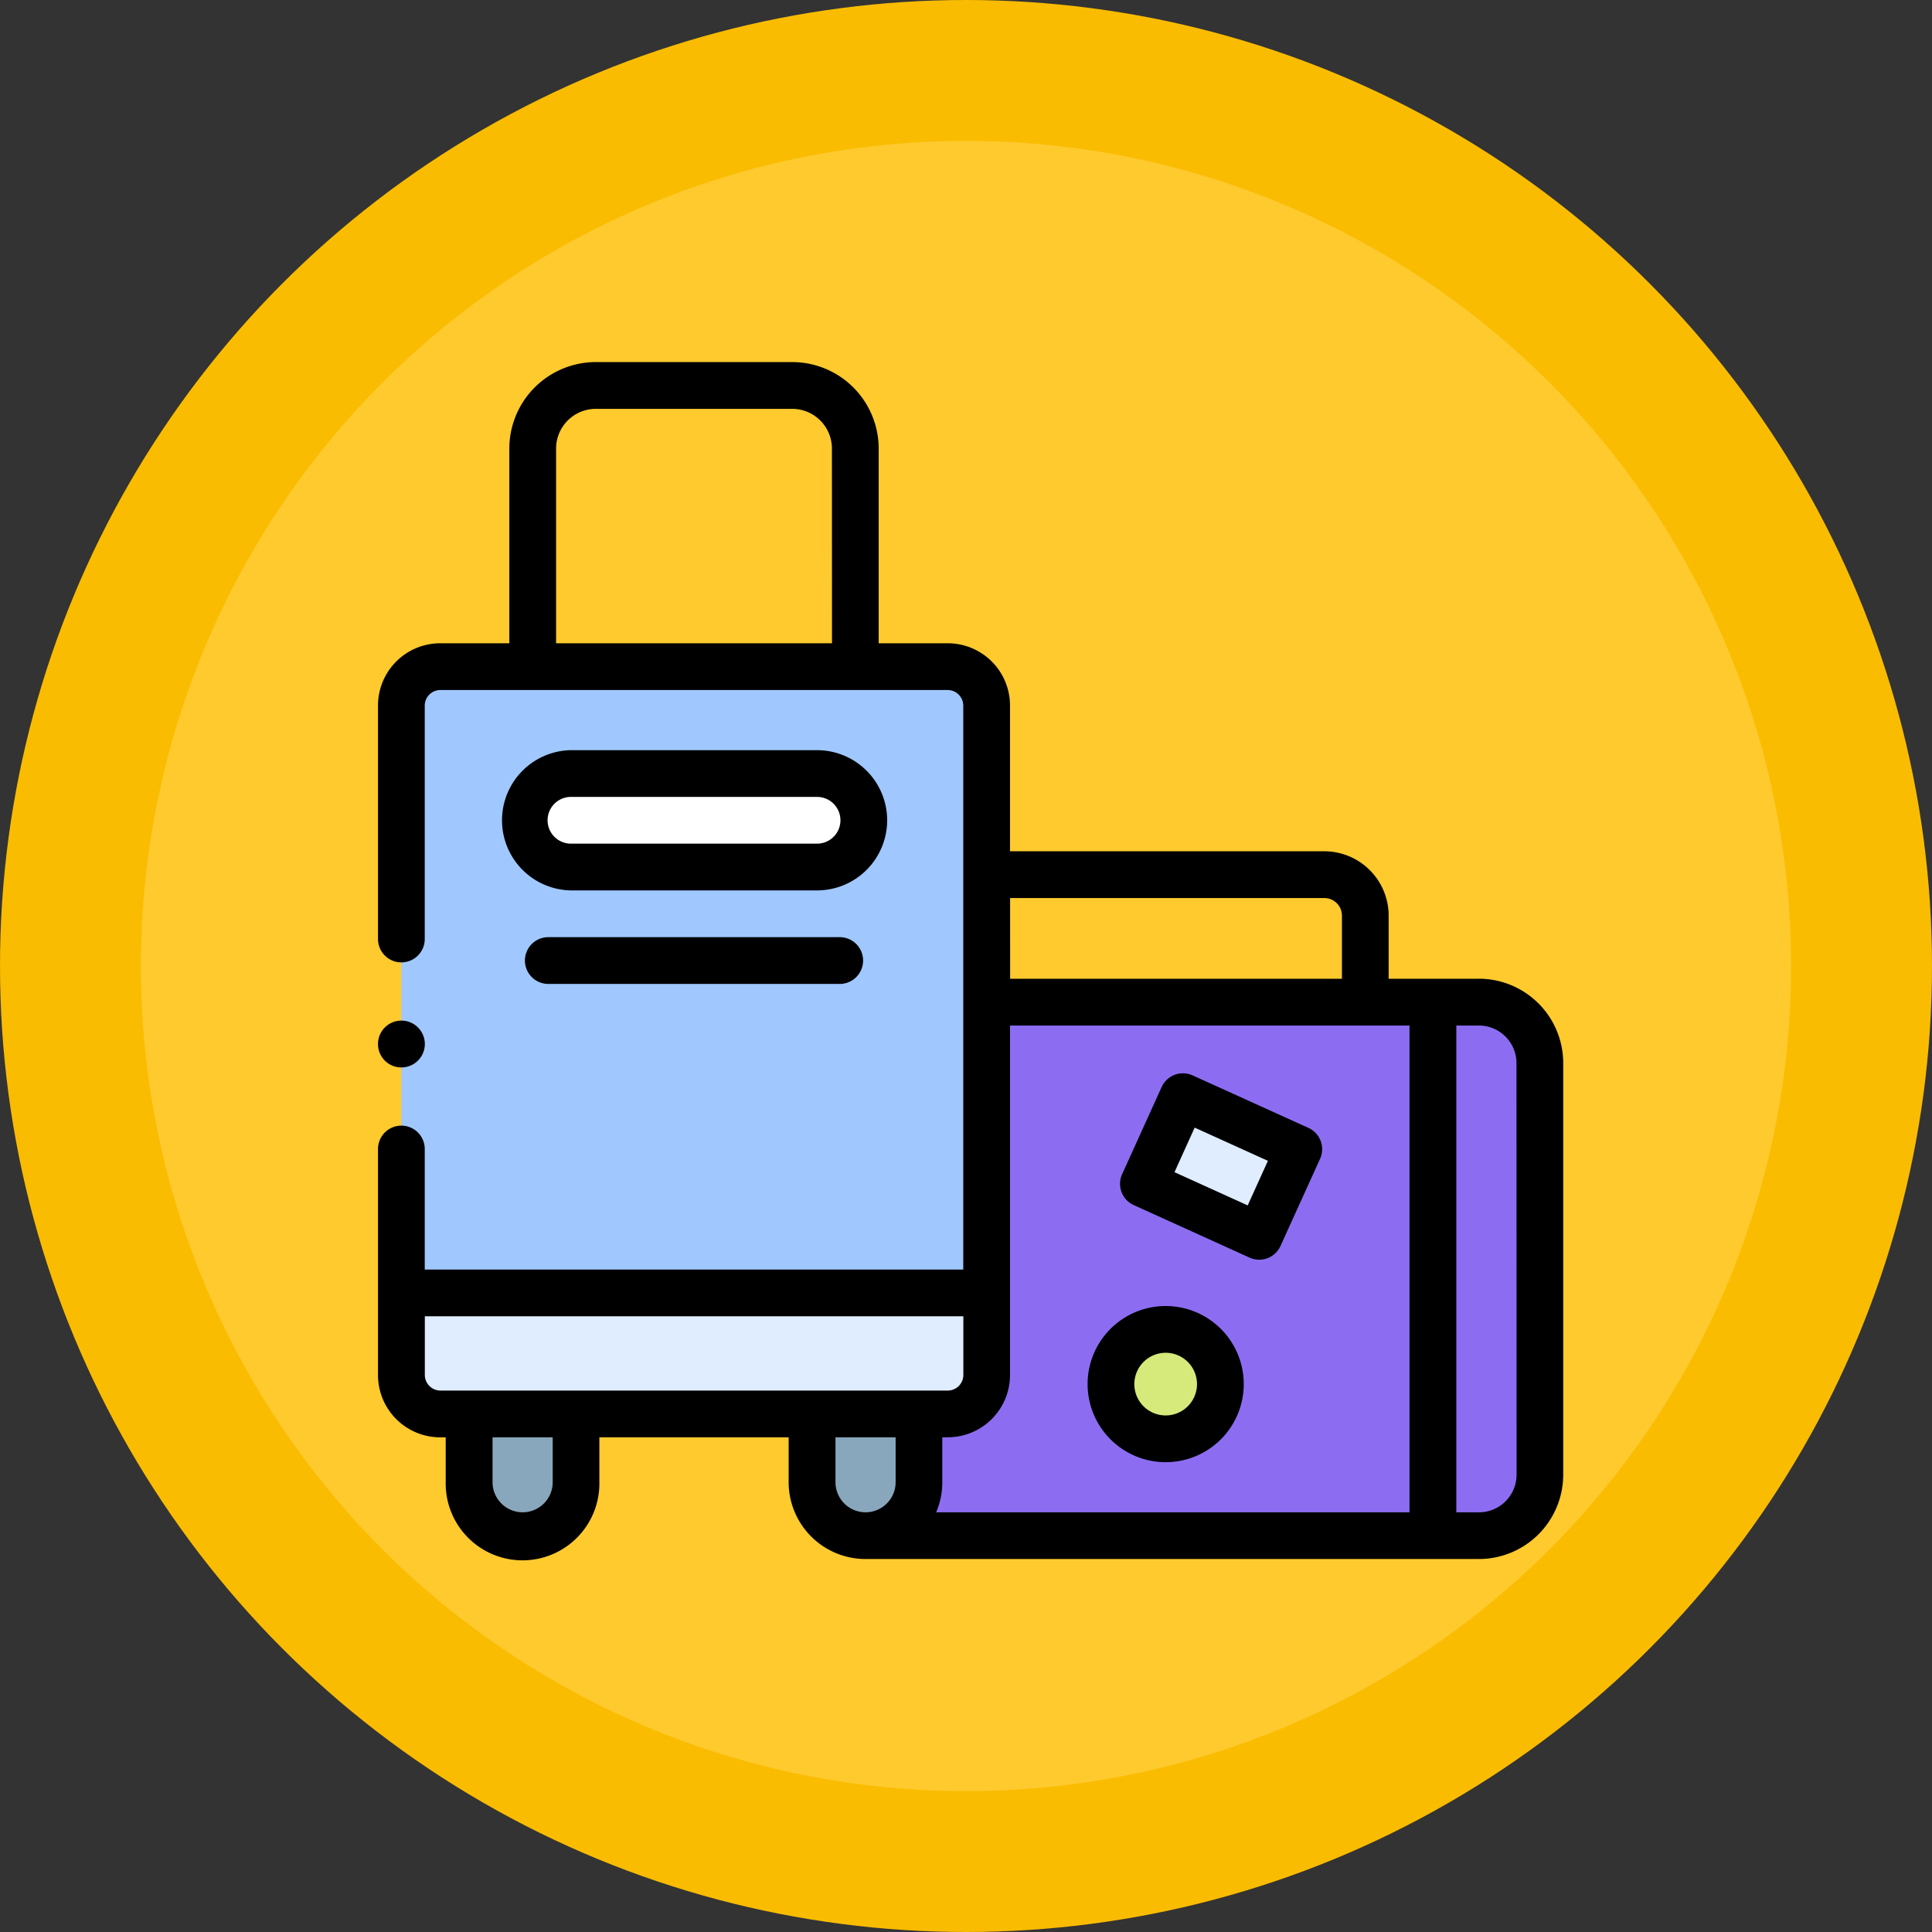 <svg xmlns="http://www.w3.org/2000/svg" width="92" height="92" viewBox="0 0 92 92">
  <rect x="0" y="0" width="92" height="92" fill="#333333" stroke="none"/>
  <g id="Grupo_103381" data-name="Grupo 103381" transform="translate(-210 -210)">
    <g id="Grupo_86382" data-name="Grupo 86382">
      <circle id="Elipse_5014" data-name="Elipse 5014" cx="46" cy="46" r="46" transform="translate(210 210)" fill="#fabc00"/>
      <circle id="Elipse_5015" data-name="Elipse 5015" cx="39.292" cy="39.292" r="39.292" transform="translate(216.708 216.708)" fill="#feca2e"/>
      <g id="Grupo_103392" data-name="Grupo 103392" transform="translate(0.219 -0.258)">
        <g id="Grupo_103382" data-name="Grupo 103382">
          <path id="Trazado_164664" data-name="Trazado 164664" d="M256.764,271.827V243.852A1.856,1.856,0,0,0,254.915,242H230.743a1.856,1.856,0,0,0-1.849,1.849v27.976h27.87Zm-8.075-20.281h-11.72a2.227,2.227,0,0,1,0-4.453h11.72a2.227,2.227,0,0,1,0,4.453Z" fill="#a0c8ff" fill-rule="evenodd"/>
        </g>
        <g id="Grupo_103383" data-name="Grupo 103383">
          <path id="Trazado_164665" data-name="Trazado 164665" d="M250.914,249.321a2.234,2.234,0,0,0-2.225-2.228h-11.72a2.227,2.227,0,0,0,0,4.453h11.72A2.231,2.231,0,0,0,250.914,249.321Z" fill="#fff" fill-rule="evenodd"/>
        </g>
        <g id="Grupo_103384" data-name="Grupo 103384">
          <path id="Trazado_164666" data-name="Trazado 164666" d="M278.017,283.387V257.98H256.764v17.757a1.857,1.857,0,0,1-1.849,1.853h-1.376v3.25a2.553,2.553,0,0,1-2.546,2.547h27.024ZM266.111,262.48l5.516,2.5-1.884,4.149-5.513-2.5Zm-.82,11.083a2.605,2.605,0,1,1-2.607,2.607A2.605,2.605,0,0,1,265.291,273.563Z" fill="#8c6df2" fill-rule="evenodd"/>
        </g>
        <g id="Grupo_103385" data-name="Grupo 103385">
          <path id="Trazado_164667" data-name="Trazado 164667" d="M256.764,275.737v-3.91h-27.87v3.91a1.857,1.857,0,0,0,1.849,1.853h24.172A1.857,1.857,0,0,0,256.764,275.737Z" fill="#dfedff" fill-rule="evenodd"/>
        </g>
        <g id="Grupo_103386" data-name="Grupo 103386">
          <path id="Trazado_164668" data-name="Trazado 164668" d="M253.539,280.84v-3.25h-5.09v3.25a2.545,2.545,0,1,0,5.09,0Z" fill="#89a7bc" fill-rule="evenodd"/>
        </g>
        <g id="Grupo_103387" data-name="Grupo 103387">
          <path id="Trazado_164669" data-name="Trazado 164669" d="M237.209,280.84v-3.25h-5.09v3.25a2.545,2.545,0,1,0,5.09,0Z" fill="#89a7bc" fill-rule="evenodd"/>
        </g>
        <g id="Grupo_103388" data-name="Grupo 103388">
          <path id="Trazado_164670" data-name="Trazado 164670" d="M283.107,280.483v-19.6a2.911,2.911,0,0,0-2.9-2.9h-2.19v25.407h2.19A2.911,2.911,0,0,0,283.107,280.483Z" fill="#8c6df2" fill-rule="evenodd"/>
        </g>
        <g id="Grupo_103389" data-name="Grupo 103389">
          <path id="Trazado_164671" data-name="Trazado 164671" d="M271.627,264.983l-5.516-2.5-1.881,4.15,5.513,2.5Z" fill="#dfedff" fill-rule="evenodd"/>
        </g>
        <g id="Grupo_103390" data-name="Grupo 103390">
          <path id="Trazado_164672" data-name="Trazado 164672" d="M267.894,276.17a2.605,2.605,0,1,0-2.6,2.6A2.6,2.6,0,0,0,267.894,276.17Z" fill="#d5ea7a" fill-rule="evenodd"/>
        </g>
        <g id="Grupo_103391" data-name="Grupo 103391">
          <path id="Trazado_164673" data-name="Trazado 164673" d="M280.207,256.867h-4.3v-3.008a3.067,3.067,0,0,0-3.063-3.064H257.877v-6.943a2.966,2.966,0,0,0-2.962-2.962h-3.292v-9.273a4.122,4.122,0,0,0-4.117-4.117h-9.354a4.122,4.122,0,0,0-4.117,4.117v9.273h-3.292a2.965,2.965,0,0,0-2.962,2.962v11.121a1.113,1.113,0,0,0,2.226,0V243.852a.746.746,0,0,1,.736-.736h24.172a.746.746,0,0,1,.736.736v26.862H230.007v-5.741a1.113,1.113,0,1,0-2.226,0v10.764a2.967,2.967,0,0,0,2.962,2.966h.262v2.137a3.659,3.659,0,1,0,7.317,0V278.7h9.014v2.137a3.662,3.662,0,0,0,3.657,3.66h29.214a4.019,4.019,0,0,0,4.013-4.017v-19.6a4.019,4.019,0,0,0-4.013-4.016ZM249.4,240.89H236.261v-9.273a1.893,1.893,0,0,1,1.891-1.89h9.354a1.892,1.892,0,0,1,1.89,1.89Zm8.481,12.132h14.965a.838.838,0,0,1,.837.837v3.008h-15.8ZM236.1,280.84a1.432,1.432,0,1,1-2.864,0V278.7H236.1Zm-5.353-4.364a.747.747,0,0,1-.736-.739v-2.8h25.644v2.8a.747.747,0,0,1-.736.739Zm21.683,4.364a1.432,1.432,0,1,1-2.864,0V278.7h2.864Zm24.478,1.433H254.36a3.637,3.637,0,0,0,.292-1.433V278.7h.263a2.967,2.967,0,0,0,2.962-2.966V259.093H276.9v23.18Zm5.09-1.79a1.79,1.79,0,0,1-1.787,1.79H279.13v-23.18h1.077a1.791,1.791,0,0,1,1.787,1.79Z"/>
          <path id="Trazado_164674" data-name="Trazado 164674" d="M235.858,254.885a1.114,1.114,0,0,0,0,2.227H249.8a1.114,1.114,0,0,0,0-2.227Z"/>
          <path id="Trazado_164675" data-name="Trazado 164675" d="M252.027,249.321a3.343,3.343,0,0,0-3.338-3.341h-11.72a3.34,3.34,0,0,0,0,6.679h11.72A3.342,3.342,0,0,0,252.027,249.321Zm-3.338,1.111h-11.72a1.113,1.113,0,0,1,0-2.226h11.72a1.113,1.113,0,0,1,0,2.226Z"/>
          <path id="Trazado_164676" data-name="Trazado 164676" d="M263.77,267.644l5.513,2.5a1.112,1.112,0,0,0,1.474-.554l1.884-4.149a1.114,1.114,0,0,0-.554-1.474l-5.516-2.5a1.113,1.113,0,0,0-1.474.555l-1.881,4.149a1.114,1.114,0,0,0,.554,1.474Zm2.9-3.69,3.488,1.582-.963,2.122-3.486-1.582Z"/>
          <path id="Trazado_164677" data-name="Trazado 164677" d="M265.291,279.886a3.718,3.718,0,1,0-3.72-3.716A3.72,3.72,0,0,0,265.291,279.886Zm0-5.21a1.492,1.492,0,1,1-1.494,1.494A1.494,1.494,0,0,1,265.291,274.676Z"/>
          <path id="Trazado_164678" data-name="Trazado 164678" d="M228.894,261.088a1.115,1.115,0,1,0-1.113-1.116v.006a1.11,1.11,0,0,0,1.113,1.11Z"/>
        </g>
      </g>
    </g>
  </g>
</svg>
